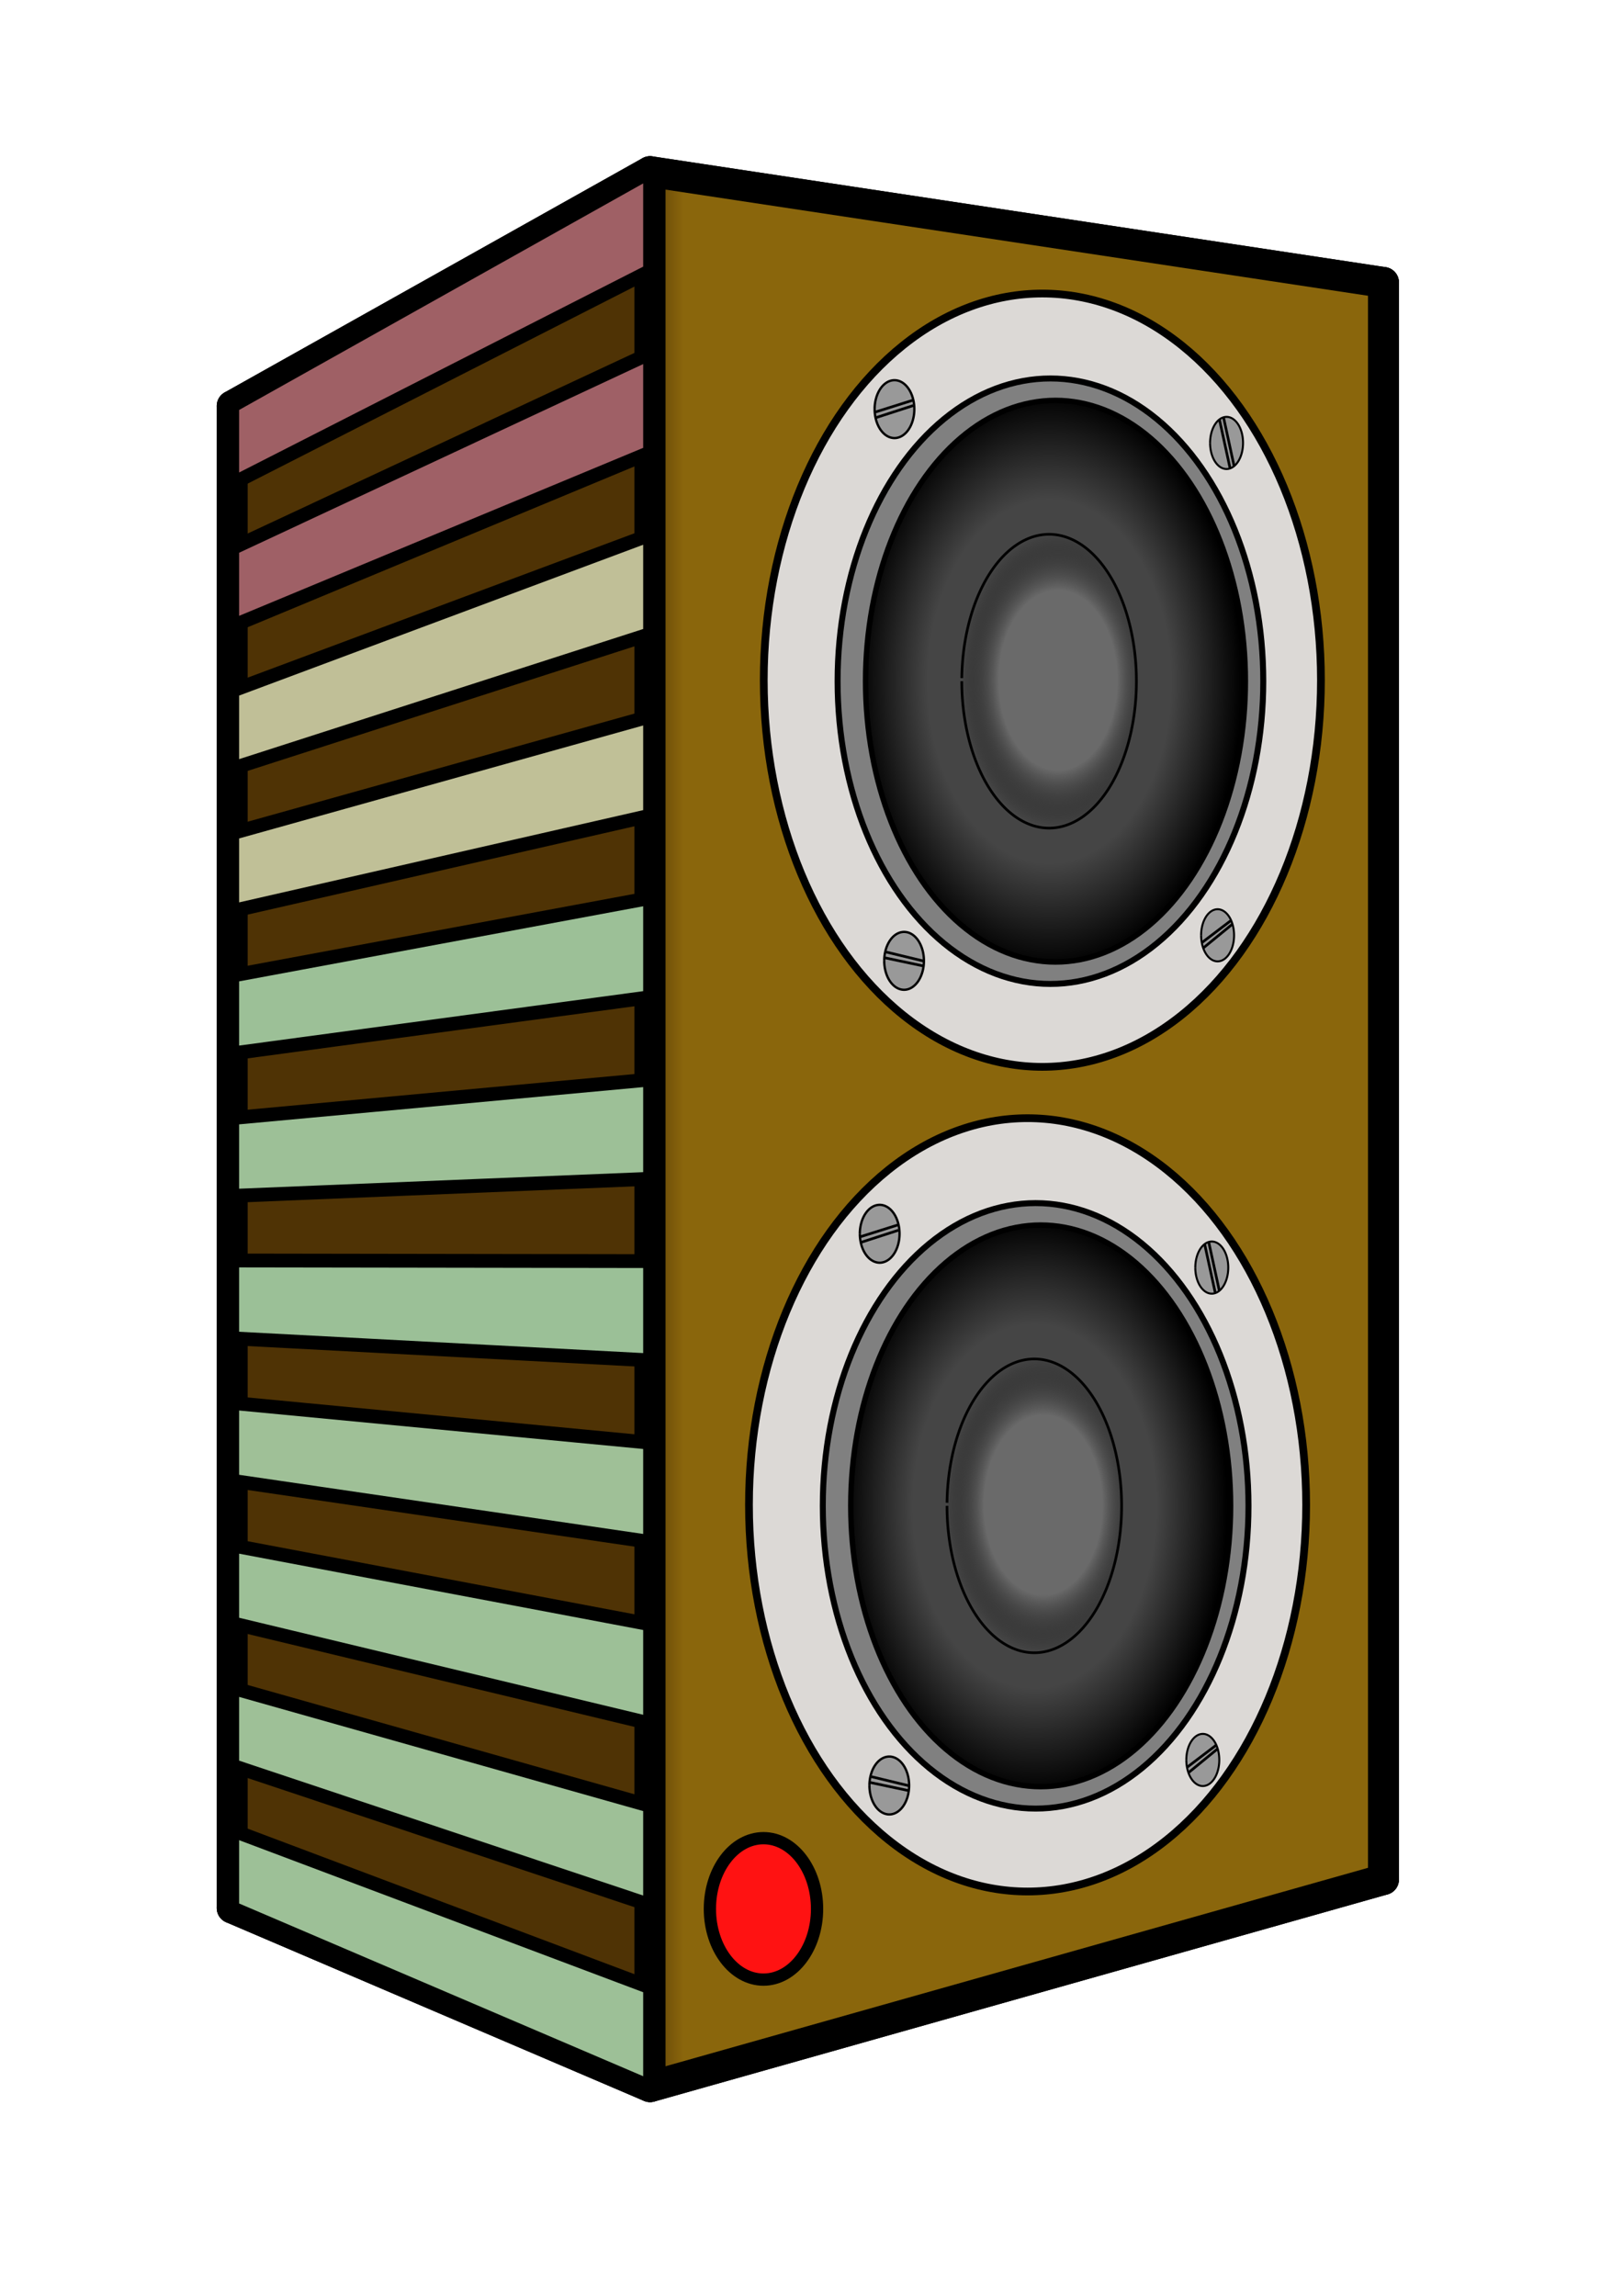 <?xml version="1.0" encoding="UTF-8" standalone="no"?>
<!-- Created with Inkscape (http://www.inkscape.org/) -->

<svg
   sodipodi:docname="R-Speaker-Off.svg"
   inkscape:version="1.2.2 (732a01da63, 2022-12-09)"
   id="svg5"
   version="1.1"
   viewBox="0 0 210 297"
   height="297mm"
   width="210mm"
   xmlns:inkscape="http://www.inkscape.org/namespaces/inkscape"
   xmlns:sodipodi="http://sodipodi.sourceforge.net/DTD/sodipodi-0.dtd"
   xmlns:xlink="http://www.w3.org/1999/xlink"
   xmlns="http://www.w3.org/2000/svg"
   xmlns:svg="http://www.w3.org/2000/svg">
  <sodipodi:namedview
     id="namedview7"
     pagecolor="#ffffff"
     bordercolor="#000000"
     borderopacity="0.25"
     inkscape:showpageshadow="2"
     inkscape:pageopacity="0.0"
     inkscape:pagecheckerboard="0"
     inkscape:deskcolor="#d1d1d1"
     inkscape:document-units="mm"
     showgrid="false"
     inkscape:zoom="0.71624579"
     inkscape:cx="369.98472"
     inkscape:cy="577.31578"
     inkscape:window-width="1920"
     inkscape:window-height="991"
     inkscape:window-x="-9"
     inkscape:window-y="-9"
     inkscape:window-maximized="1"
     inkscape:current-layer="g8470" />
  <defs
     id="defs2">
    <inkscape:perspective
       sodipodi:type="inkscape:persp3d"
       inkscape:vp_x="-0.73880595 : 159.95149 : 1"
       inkscape:vp_y="0 : 1000 : 0"
       inkscape:vp_z="209.26119 : 159.95149 : 1"
       inkscape:persp3d-origin="104.26119 : 110.45149 : 1"
       id="perspective7502" />
    <linearGradient
       inkscape:collect="always"
       id="linearGradient4429">
      <stop
         style="stop-color:#454545;stop-opacity:1;"
         offset="0.632"
         id="stop4425" />
      <stop
         style="stop-color:#000000;stop-opacity:1;"
         offset="1"
         id="stop4427" />
    </linearGradient>
    <linearGradient
       inkscape:collect="always"
       id="linearGradient2779">
      <stop
         style="stop-color:#8a660c;stop-opacity:1;"
         offset="0.605"
         id="stop2775" />
      <stop
         style="stop-color:#4f3305;stop-opacity:1;"
         offset="0.643"
         id="stop2777" />
    </linearGradient>
    <linearGradient
       id="linearGradient1161">
      <stop
         style="stop-color:#6a6a6a;stop-opacity:1;"
         offset="0.606"
         id="stop1165" />
      <stop
         style="stop-color:#050505;stop-opacity:0;"
         offset="1"
         id="stop1167" />
    </linearGradient>
    <inkscape:perspective
       sodipodi:type="inkscape:persp3d"
       inkscape:vp_x="655.55614 : 188.45774 : 1"
       inkscape:vp_y="0 : 5123.0192 : 0"
       inkscape:vp_z="-166.62331 : 134.23498 : 1"
       inkscape:persp3d-origin="15.690902 : -272.76537 : 1"
       id="perspective117" />
    <radialGradient
       inkscape:collect="always"
       xlink:href="#linearGradient1161"
       id="radialGradient1163"
       cx="71.194"
       cy="91.834"
       fx="71.194"
       fy="91.834"
       r="11.471"
       gradientTransform="matrix(1.101,0,0,1.672,-6.227,-65.542)"
       gradientUnits="userSpaceOnUse" />
    <radialGradient
       inkscape:collect="always"
       xlink:href="#linearGradient4429"
       id="radialGradient1960"
       cx="75.881"
       cy="91.945"
       fx="75.881"
       fy="91.945"
       r="24.923"
       gradientTransform="matrix(1,0,0,1.493,-2.612,-49.112)"
       gradientUnits="userSpaceOnUse" />
    <linearGradient
       inkscape:collect="always"
       xlink:href="#linearGradient2779"
       id="linearGradient2781"
       x1="28.047"
       y1="146.075"
       x2="181.006"
       y2="146.075"
       gradientUnits="userSpaceOnUse" />
    <inkscape:perspective
       sodipodi:type="inkscape:persp3d"
       inkscape:vp_x="-444.88918 : 92.152975 : 1"
       inkscape:vp_y="0 : 10183.861 : 0"
       inkscape:vp_z="375.63972 : -15.634458 : 1"
       inkscape:persp3d-origin="193.69152 : -824.69542 : 1"
       id="perspective117-0" />
    <inkscape:perspective
       sodipodi:type="inkscape:persp3d"
       inkscape:vp_x="-389.66002 : 198.35705 : 1"
       inkscape:vp_y="0 : 358.63358 : 0"
       inkscape:vp_z="365.43879 : 194.56122 : 1"
       inkscape:persp3d-origin="197.99939 : 166.06943 : 1"
       id="perspective117-0-4" />
    <inkscape:perspective
       sodipodi:type="inkscape:persp3d"
       inkscape:vp_x="-121.74315 : 241.18594 : 1"
       inkscape:vp_y="0 : 272.64913 : 0"
       inkscape:vp_z="408.25179 : 238.30019 : 1"
       inkscape:persp3d-origin="290.72806 : 216.63948 : 1"
       id="perspective117-01" />
    <linearGradient
       inkscape:collect="always"
       xlink:href="#linearGradient2779"
       id="linearGradient38019"
       gradientUnits="userSpaceOnUse"
       x1="28.047"
       y1="146.075"
       x2="181.006"
       y2="146.075" />
    <linearGradient
       inkscape:collect="always"
       xlink:href="#linearGradient2779"
       id="linearGradient38021"
       gradientUnits="userSpaceOnUse"
       x1="28.047"
       y1="146.075"
       x2="181.006"
       y2="146.075" />
    <linearGradient
       inkscape:collect="always"
       xlink:href="#linearGradient2779"
       id="linearGradient38023"
       gradientUnits="userSpaceOnUse"
       x1="28.047"
       y1="146.075"
       x2="181.006"
       y2="146.075" />
    <linearGradient
       inkscape:collect="always"
       xlink:href="#linearGradient2779"
       id="linearGradient38025"
       gradientUnits="userSpaceOnUse"
       x1="28.047"
       y1="146.075"
       x2="181.006"
       y2="146.075" />
    <linearGradient
       inkscape:collect="always"
       xlink:href="#linearGradient2779"
       id="linearGradient38027"
       gradientUnits="userSpaceOnUse"
       x1="28.047"
       y1="146.075"
       x2="181.006"
       y2="146.075" />
    <linearGradient
       inkscape:collect="always"
       xlink:href="#linearGradient2779"
       id="linearGradient38029"
       gradientUnits="userSpaceOnUse"
       x1="28.047"
       y1="146.075"
       x2="181.006"
       y2="146.075" />
    <radialGradient
       inkscape:collect="always"
       xlink:href="#linearGradient4429"
       id="radialGradient1960-7"
       cx="75.881"
       cy="91.945"
       fx="75.881"
       fy="91.945"
       r="24.923"
       gradientTransform="matrix(1,0,0,1.493,-2.612,-49.112)"
       gradientUnits="userSpaceOnUse" />
    <radialGradient
       inkscape:collect="always"
       xlink:href="#linearGradient1161"
       id="radialGradient1163-8"
       cx="71.194"
       cy="91.834"
       fx="71.194"
       fy="91.834"
       r="11.471"
       gradientTransform="matrix(1.101,0,0,1.672,-6.227,-65.542)"
       gradientUnits="userSpaceOnUse" />
  </defs>
  <g
     inkscape:label="Layer 1"
     inkscape:groupmode="layer"
     id="layer1">
    <g
       id="g56888"
       transform="matrix(-1,0,0,1,209.053,0)">
      <g
         sodipodi:type="inkscape:box3d"
         id="g119"
         style="fill:url(#linearGradient2781);fill-opacity:1;stroke:#000000;stroke-width:4;stroke-dasharray:none;stroke-opacity:1"
         inkscape:perspectiveID="#perspective117"
         inkscape:corner0="0.34270306 : 0.10890049 : 0 : 1"
         inkscape:corner7="0.11973349 : 0.054751578 : 0.30781692 : 1">
        <path
           sodipodi:type="inkscape:box3dside"
           id="path131"
           style="fill:url(#linearGradient38019);fill-opacity:1;fill-rule:evenodd;stroke:#000000;stroke-width:4;stroke-linejoin:round;stroke-dasharray:none;stroke-opacity:1"
           inkscape:box3dsidetype="11"
           d="M 94.506,60.081 179.006,52.512 V 246.835 L 94.506,228.153 Z"
           points="179.006,52.512 179.006,246.835 94.506,228.153 94.506,60.081 " />
        <path
           sodipodi:type="inkscape:box3dside"
           id="path121"
           style="fill:url(#linearGradient38021);fill-opacity:1;fill-rule:evenodd;stroke:#000000;stroke-width:4;stroke-linejoin:round;stroke-dasharray:none;stroke-opacity:1"
           inkscape:box3dsidetype="6"
           d="M 30.047,36.541 V 243.144 L 94.506,228.153 V 60.081 Z"
           points="30.047,243.144 94.506,228.153 94.506,60.081 30.047,36.541 " />
        <path
           sodipodi:type="inkscape:box3dside"
           id="path129"
           style="fill:url(#linearGradient38023);fill-opacity:1;fill-rule:evenodd;stroke:#000000;stroke-width:4;stroke-linejoin:round;stroke-dasharray:none;stroke-opacity:1"
           inkscape:box3dsidetype="13"
           d="m 30.047,243.144 94.894,26.803 54.065,-23.111 -84.5,-18.682 z"
           points="124.941,269.946 179.006,246.835 94.506,228.153 30.047,243.144 " />
        <path
           sodipodi:type="inkscape:box3dside"
           id="path123"
           style="fill:url(#linearGradient38025);fill-opacity:1;fill-rule:evenodd;stroke:#000000;stroke-width:4;stroke-linejoin:round;stroke-dasharray:none;stroke-opacity:1"
           inkscape:box3dsidetype="5"
           d="M 30.047,36.541 124.941,22.204 179.006,52.512 94.506,60.081 Z"
           points="124.941,22.204 179.006,52.512 94.506,60.081 30.047,36.541 " />
        <path
           id="path127"
           style="fill:url(#linearGradient38027);fill-rule:evenodd;stroke-linejoin:round"
           d="M 124.941,22.204 V 269.946 l 54.065,-23.111 V 52.512 Z" />
        <path
           sodipodi:type="inkscape:box3dside"
           id="path125"
           style="fill:url(#linearGradient38029);fill-opacity:1;fill-rule:evenodd;stroke:#000000;stroke-width:4;stroke-linejoin:round;stroke-dasharray:none;stroke-opacity:1"
           inkscape:box3dsidetype="3"
           d="M 30.047,36.541 124.941,22.204 V 269.946 L 30.047,243.144 Z"
           points="124.941,22.204 124.941,269.946 30.047,243.144 30.047,36.541 " />
      </g>
      <g
         id="g38124">
        <ellipse
           style="fill:#dcd9d6;fill-opacity:1;stroke:#000000;stroke-width:1;stroke-dasharray:none;stroke-opacity:1"
           id="path389"
           cx="74.183"
           cy="87.994"
           rx="36.047"
           ry="50.021" />
        <ellipse
           style="fill:#808080;fill-opacity:1;stroke:#000000;stroke-width:0.773;stroke-dasharray:none;stroke-opacity:1"
           id="path389-9"
           cx="73.138"
           cy="88.124"
           rx="27.54"
           ry="39.164" />
        <ellipse
           style="fill:url(#radialGradient1960);fill-opacity:1;stroke:#000000;stroke-width:0.704;stroke-dasharray:none;stroke-opacity:1"
           id="path389-9-1"
           cx="72.485"
           cy="88.124"
           rx="24.571"
           ry="36.325" />
        <path
           style="fill:url(#radialGradient1163);fill-opacity:1;stroke:#000000;stroke-width:0.345;stroke-miterlimit:4;stroke-dasharray:none;stroke-opacity:1"
           id="path389-9-1-0"
           inkscape:transform-center-x="-6.2689769"
           inkscape:transform-center-y="3.6569031"
           sodipodi:type="arc"
           sodipodi:cx="73.309174"
           sodipodi:cy="88.124207"
           sodipodi:rx="11.298173"
           sodipodi:ry="19.003786"
           sodipodi:start="0"
           sodipodi:end="6.2621461"
           sodipodi:open="true"
           sodipodi:arc-type="arc"
           d="M 84.607,88.124 A 11.298,19.004 0 0 1 73.369,107.128 11.298,19.004 0 0 1 62.012,88.324 11.298,19.004 0 0 1 73.131,69.123 11.298,19.004 0 0 1 84.605,87.724" />
        <g
           id="g2842"
           transform="translate(-2.612,2.09)">
          <g
             id="g2288"
             transform="translate(0,-5.91)">
            <path
               style="fill:#999999;fill-opacity:1;stroke:#000000;stroke-width:0.301;stroke-miterlimit:4;stroke-dasharray:none;stroke-opacity:1"
               id="path1990"
               sodipodi:type="arc"
               sodipodi:cx="95.928398"
               sodipodi:cy="56.747295"
               sodipodi:rx="2.5687947"
               sodipodi:ry="3.7442315"
               sodipodi:start="0"
               sodipodi:end="6.2800035"
               sodipodi:open="true"
               sodipodi:arc-type="arc"
               d="m 98.497,56.747 a 2.569,3.744 0 0 1 -2.567,3.744 2.569,3.744 0 0 1 -2.571,-3.738 2.569,3.744 0 0 1 2.563,-3.75 2.569,3.744 0 0 1 2.575,3.732" />
            <path
               style="fill:#999999;fill-opacity:1;stroke:#000000;stroke-width:0.345;stroke-miterlimit:4;stroke-dasharray:none;stroke-opacity:1"
               d="m 93.551,55.595 4.987,1.57"
               id="path2270" />
            <path
               style="fill:#999999;fill-opacity:1;stroke:#000000;stroke-width:0.345;stroke-miterlimit:4;stroke-dasharray:none;stroke-opacity:1"
               d="m 93.505,56.288 4.848,1.57"
               id="path2272" />
          </g>
        </g>
        <path
           style="fill:#999999;fill-opacity:1;stroke:#000000;stroke-width:0.301;stroke-miterlimit:4;stroke-dasharray:none;stroke-opacity:1"
           id="path1990-5"
           sodipodi:type="arc"
           sodipodi:cx="92.075592"
           sodipodi:cy="124.30142"
           sodipodi:rx="2.5687947"
           sodipodi:ry="3.7442315"
           sodipodi:start="0"
           sodipodi:end="6.2800035"
           sodipodi:open="true"
           sodipodi:arc-type="arc"
           d="m 94.644,124.301 a 2.569,3.744 0 0 1 -2.567,3.744 2.569,3.744 0 0 1 -2.571,-3.738 2.569,3.744 0 0 1 2.563,-3.75 2.569,3.744 0 0 1 2.575,3.732" />
        <path
           style="fill:#999999;fill-opacity:1;stroke:#000000;stroke-width:0.345;stroke-miterlimit:4;stroke-dasharray:none;stroke-opacity:1"
           d="m 89.529,124.334 4.865,-1.175"
           id="path2406" />
        <path
           style="fill:#999999;fill-opacity:1;stroke:#000000;stroke-width:0.345;stroke-miterlimit:4;stroke-dasharray:none;stroke-opacity:1"
           d="m 89.627,124.954 4.93,-1.045"
           id="path2408" />
        <g
           id="g2830"
           transform="translate(-2.612,2.09)">
          <path
             style="fill:#999999;fill-opacity:1;stroke:#000000;stroke-width:0.26;stroke-miterlimit:4;stroke-dasharray:none;stroke-opacity:1"
             id="path1990-3"
             sodipodi:type="arc"
             sodipodi:cx="52.959789"
             sodipodi:cy="55.212074"
             sodipodi:rx="2.1324112"
             sodipodi:ry="3.3723989"
             sodipodi:start="0"
             sodipodi:end="6.2800035"
             sodipodi:open="true"
             sodipodi:arc-type="arc"
             d="m 55.092,55.212 a 2.132,3.372 0 0 1 -2.131,3.372 2.132,3.372 0 0 1 -2.134,-3.367 2.132,3.372 0 0 1 2.127,-3.378 2.132,3.372 0 0 1 2.137,3.362" />
          <path
             style="fill:#999999;fill-opacity:1;stroke:#000000;stroke-width:0.345;stroke-miterlimit:4;stroke-dasharray:none;stroke-opacity:1"
             d="m 53.349,51.925 -1.364,6.269"
             id="path2418"
             sodipodi:nodetypes="cc" />
          <path
             style="fill:#999999;fill-opacity:1;stroke:#000000;stroke-width:0.345;stroke-miterlimit:4;stroke-dasharray:none;stroke-opacity:1"
             d="m 53.874,52.208 -1.355,6.22"
             id="path2420" />
        </g>
        <g
           id="g2836"
           transform="translate(-2.612,2.09)">
          <g
             id="g2803"
             transform="translate(2.09,3.657)">
            <path
               style="fill:#999999;fill-opacity:1;stroke:#000000;stroke-width:0.26;stroke-miterlimit:4;stroke-dasharray:none;stroke-opacity:1"
               id="path1990-3-9"
               sodipodi:type="arc"
               sodipodi:cx="52.030518"
               sodipodi:cy="115.2504"
               sodipodi:rx="2.1324112"
               sodipodi:ry="3.3723989"
               sodipodi:start="0"
               sodipodi:end="6.2800035"
               sodipodi:open="true"
               sodipodi:arc-type="arc"
               d="m 54.163,115.25 a 2.132,3.372 0 0 1 -2.131,3.372 2.132,3.372 0 0 1 -2.134,-3.367 2.132,3.372 0 0 1 2.127,-3.378 2.132,3.372 0 0 1 2.137,3.362" />
            <path
               style="fill:#999999;fill-opacity:1;stroke:#000000;stroke-width:0.345;stroke-miterlimit:4;stroke-dasharray:none;stroke-opacity:1"
               d="m 50.331,113.361 3.74,2.84"
               id="path2518" />
            <path
               style="fill:#999999;fill-opacity:1;stroke:#000000;stroke-width:0.345;stroke-miterlimit:4;stroke-dasharray:none;stroke-opacity:1"
               d="m 50.077,113.776 3.809,3.117"
               id="path2520" />
          </g>
        </g>
      </g>
      <g
         id="g38124-0"
         transform="translate(1.914,106.682)">
        <ellipse
           style="fill:#dcd9d6;fill-opacity:1;stroke:#000000;stroke-width:1;stroke-dasharray:none;stroke-opacity:1"
           id="path389-90"
           cx="74.183"
           cy="87.994"
           rx="36.047"
           ry="50.021" />
        <ellipse
           style="fill:#808080;fill-opacity:1;stroke:#000000;stroke-width:0.773;stroke-dasharray:none;stroke-opacity:1"
           id="path389-9-5"
           cx="73.138"
           cy="88.124"
           rx="27.54"
           ry="39.164" />
        <ellipse
           style="fill:url(#radialGradient1960-7);fill-opacity:1;stroke:#000000;stroke-width:0.704;stroke-dasharray:none;stroke-opacity:1"
           id="path389-9-1-2"
           cx="72.485"
           cy="88.124"
           rx="24.571"
           ry="36.325" />
        <path
           style="fill:url(#radialGradient1163-8);fill-opacity:1;stroke:#000000;stroke-width:0.345;stroke-miterlimit:4;stroke-dasharray:none;stroke-opacity:1"
           id="path389-9-1-0-3"
           inkscape:transform-center-x="-6.2689769"
           inkscape:transform-center-y="3.6569031"
           sodipodi:type="arc"
           sodipodi:cx="73.309174"
           sodipodi:cy="88.124207"
           sodipodi:rx="11.298173"
           sodipodi:ry="19.003786"
           sodipodi:start="0"
           sodipodi:end="6.2621461"
           sodipodi:open="true"
           sodipodi:arc-type="arc"
           d="M 84.607,88.124 A 11.298,19.004 0 0 1 73.369,107.128 11.298,19.004 0 0 1 62.012,88.324 11.298,19.004 0 0 1 73.131,69.123 11.298,19.004 0 0 1 84.605,87.724" />
        <g
           id="g2842-2"
           transform="translate(-2.612,2.09)">
          <g
             id="g2288-7"
             transform="translate(0,-5.91)">
            <path
               style="fill:#999999;fill-opacity:1;stroke:#000000;stroke-width:0.301;stroke-miterlimit:4;stroke-dasharray:none;stroke-opacity:1"
               id="path1990-9"
               sodipodi:type="arc"
               sodipodi:cx="95.928398"
               sodipodi:cy="56.747295"
               sodipodi:rx="2.5687947"
               sodipodi:ry="3.7442315"
               sodipodi:start="0"
               sodipodi:end="6.2800035"
               sodipodi:open="true"
               sodipodi:arc-type="arc"
               d="m 98.497,56.747 a 2.569,3.744 0 0 1 -2.567,3.744 2.569,3.744 0 0 1 -2.571,-3.738 2.569,3.744 0 0 1 2.563,-3.75 2.569,3.744 0 0 1 2.575,3.732" />
            <path
               style="fill:#999999;fill-opacity:1;stroke:#000000;stroke-width:0.345;stroke-miterlimit:4;stroke-dasharray:none;stroke-opacity:1"
               d="m 93.551,55.595 4.987,1.57"
               id="path2270-0" />
            <path
               style="fill:#999999;fill-opacity:1;stroke:#000000;stroke-width:0.345;stroke-miterlimit:4;stroke-dasharray:none;stroke-opacity:1"
               d="m 93.505,56.288 4.848,1.57"
               id="path2272-2" />
          </g>
        </g>
        <path
           style="fill:#999999;fill-opacity:1;stroke:#000000;stroke-width:0.301;stroke-miterlimit:4;stroke-dasharray:none;stroke-opacity:1"
           id="path1990-5-7"
           sodipodi:type="arc"
           sodipodi:cx="92.075592"
           sodipodi:cy="124.30142"
           sodipodi:rx="2.5687947"
           sodipodi:ry="3.7442315"
           sodipodi:start="0"
           sodipodi:end="6.2800035"
           sodipodi:open="true"
           sodipodi:arc-type="arc"
           d="m 94.644,124.301 a 2.569,3.744 0 0 1 -2.567,3.744 2.569,3.744 0 0 1 -2.571,-3.738 2.569,3.744 0 0 1 2.563,-3.75 2.569,3.744 0 0 1 2.575,3.732" />
        <path
           style="fill:#999999;fill-opacity:1;stroke:#000000;stroke-width:0.345;stroke-miterlimit:4;stroke-dasharray:none;stroke-opacity:1"
           d="m 89.529,124.334 4.865,-1.175"
           id="path2406-8" />
        <path
           style="fill:#999999;fill-opacity:1;stroke:#000000;stroke-width:0.345;stroke-miterlimit:4;stroke-dasharray:none;stroke-opacity:1"
           d="m 89.627,124.954 4.93,-1.045"
           id="path2408-2" />
        <g
           id="g2830-5"
           transform="translate(-2.612,2.09)">
          <path
             style="fill:#999999;fill-opacity:1;stroke:#000000;stroke-width:0.26;stroke-miterlimit:4;stroke-dasharray:none;stroke-opacity:1"
             id="path1990-3-6"
             sodipodi:type="arc"
             sodipodi:cx="52.959789"
             sodipodi:cy="55.212074"
             sodipodi:rx="2.1324112"
             sodipodi:ry="3.3723989"
             sodipodi:start="0"
             sodipodi:end="6.2800035"
             sodipodi:open="true"
             sodipodi:arc-type="arc"
             d="m 55.092,55.212 a 2.132,3.372 0 0 1 -2.131,3.372 2.132,3.372 0 0 1 -2.134,-3.367 2.132,3.372 0 0 1 2.127,-3.378 2.132,3.372 0 0 1 2.137,3.362" />
          <path
             style="fill:#999999;fill-opacity:1;stroke:#000000;stroke-width:0.345;stroke-miterlimit:4;stroke-dasharray:none;stroke-opacity:1"
             d="m 53.349,51.925 -1.364,6.269"
             id="path2418-7"
             sodipodi:nodetypes="cc" />
          <path
             style="fill:#999999;fill-opacity:1;stroke:#000000;stroke-width:0.345;stroke-miterlimit:4;stroke-dasharray:none;stroke-opacity:1"
             d="m 53.874,52.208 -1.355,6.22"
             id="path2420-0" />
        </g>
        <g
           id="g2836-9"
           transform="translate(-2.612,2.09)">
          <g
             id="g2803-4"
             transform="translate(2.09,3.657)">
            <path
               style="fill:#999999;fill-opacity:1;stroke:#000000;stroke-width:0.26;stroke-miterlimit:4;stroke-dasharray:none;stroke-opacity:1"
               id="path1990-3-9-3"
               sodipodi:type="arc"
               sodipodi:cx="52.030518"
               sodipodi:cy="115.2504"
               sodipodi:rx="2.1324112"
               sodipodi:ry="3.3723989"
               sodipodi:start="0"
               sodipodi:end="6.2800035"
               sodipodi:open="true"
               sodipodi:arc-type="arc"
               d="m 54.163,115.25 a 2.132,3.372 0 0 1 -2.131,3.372 2.132,3.372 0 0 1 -2.134,-3.367 2.132,3.372 0 0 1 2.127,-3.378 2.132,3.372 0 0 1 2.137,3.362" />
            <path
               style="fill:#999999;fill-opacity:1;stroke:#000000;stroke-width:0.345;stroke-miterlimit:4;stroke-dasharray:none;stroke-opacity:1"
               d="m 50.331,113.361 3.74,2.84"
               id="path2518-4" />
            <path
               style="fill:#999999;fill-opacity:1;stroke:#000000;stroke-width:0.345;stroke-miterlimit:4;stroke-dasharray:none;stroke-opacity:1"
               d="m 50.077,113.776 3.809,3.117"
               id="path2520-2" />
          </g>
        </g>
      </g>
    </g>
    <g
       id="g8470"
       inkscape:groupmode="layer">
      <path
         style="fill:#9dc097;fill-opacity:1;stroke:#000000;stroke-width:1.786"
         d="m 84.112,269.946 -54.065,-23.111 v -10.07 l 54.065,20.343 z"
         id="path25016" />
      <path
         style="fill:#9ec097;fill-opacity:1;stroke:#000000;stroke-width:1.786"
         d="m 84.112,246.456 -54.065,-18.046 v -10.07 l 54.065,15.277 z"
         id="path25014" />
      <path
         style="fill:#9dc097;fill-opacity:1;stroke:#000000;stroke-width:1.786"
         d="m 84.112,222.966 -54.065,-12.981 v -10.071 l 54.065,10.213 z"
         id="path25012" />
      <path
         style="fill:#9fc097;fill-opacity:1;stroke:#000000;stroke-width:1.786"
         d="m 84.112,199.475 -54.065,-7.915 v -10.071 l 54.065,5.147 z"
         id="path25010" />
      <path
         style="fill:#9dc097;fill-opacity:1;stroke:#000000;stroke-width:1.786"
         d="m 84.112,152.495 -54.065,2.214 v -10.07 l 54.065,-4.983 z"
         id="path25008" />
      <path
         style="fill:#9bc097;fill-opacity:1;stroke:#000000;stroke-width:1.786"
         d="m 84.112,175.985 -54.065,-2.851 v -10.07 l 54.065,0.082 z"
         id="path25006" />
      <path
         style="fill:#c0bf97;fill-opacity:1;stroke:#000000;stroke-width:1.786"
         d="m 84.112,82.023 -54.065,17.41 V 89.363 l 54.065,-20.178 z"
         id="path25004" />
      <path
         style="fill:#c0c097;fill-opacity:1;stroke:#000000;stroke-width:1.786"
         d="m 84.112,105.514 -54.065,12.345 v -10.071 l 54.065,-15.113 z"
         id="path25002" />
      <path
         style="fill:#9cc097;fill-opacity:1;stroke:#000000;stroke-width:1.786"
         d="m 84.112,129.004 -54.065,7.28 v -10.071 l 54.065,-10.048 z"
         id="path25000" />
      <path
         style="fill:#9f6065;fill-opacity:1;stroke:#000000;stroke-width:1.786"
         d="m 84.112,35.042 -54.065,27.54 V 52.512 l 54.065,-30.309 z"
         id="path24998" />
      <path
         style="fill:#9f6066;fill-opacity:1;stroke:#000000;stroke-width:1.786"
         d="m 84.112,58.533 -54.065,22.475 V 70.938 l 54.065,-25.244 z"
         id="rect7556-69" />
      <ellipse
         style="fill:#ff1212;fill-opacity:1;stroke:#000000;stroke-width:1.588;stroke-miterlimit:4;stroke-dasharray:none;stroke-opacity:1"
         id="path26621"
         cx="-98.786"
         cy="246.946"
         rx="6.933"
         ry="9.149"
         transform="scale(-1,1)" />
    </g>
  </g>
</svg>
